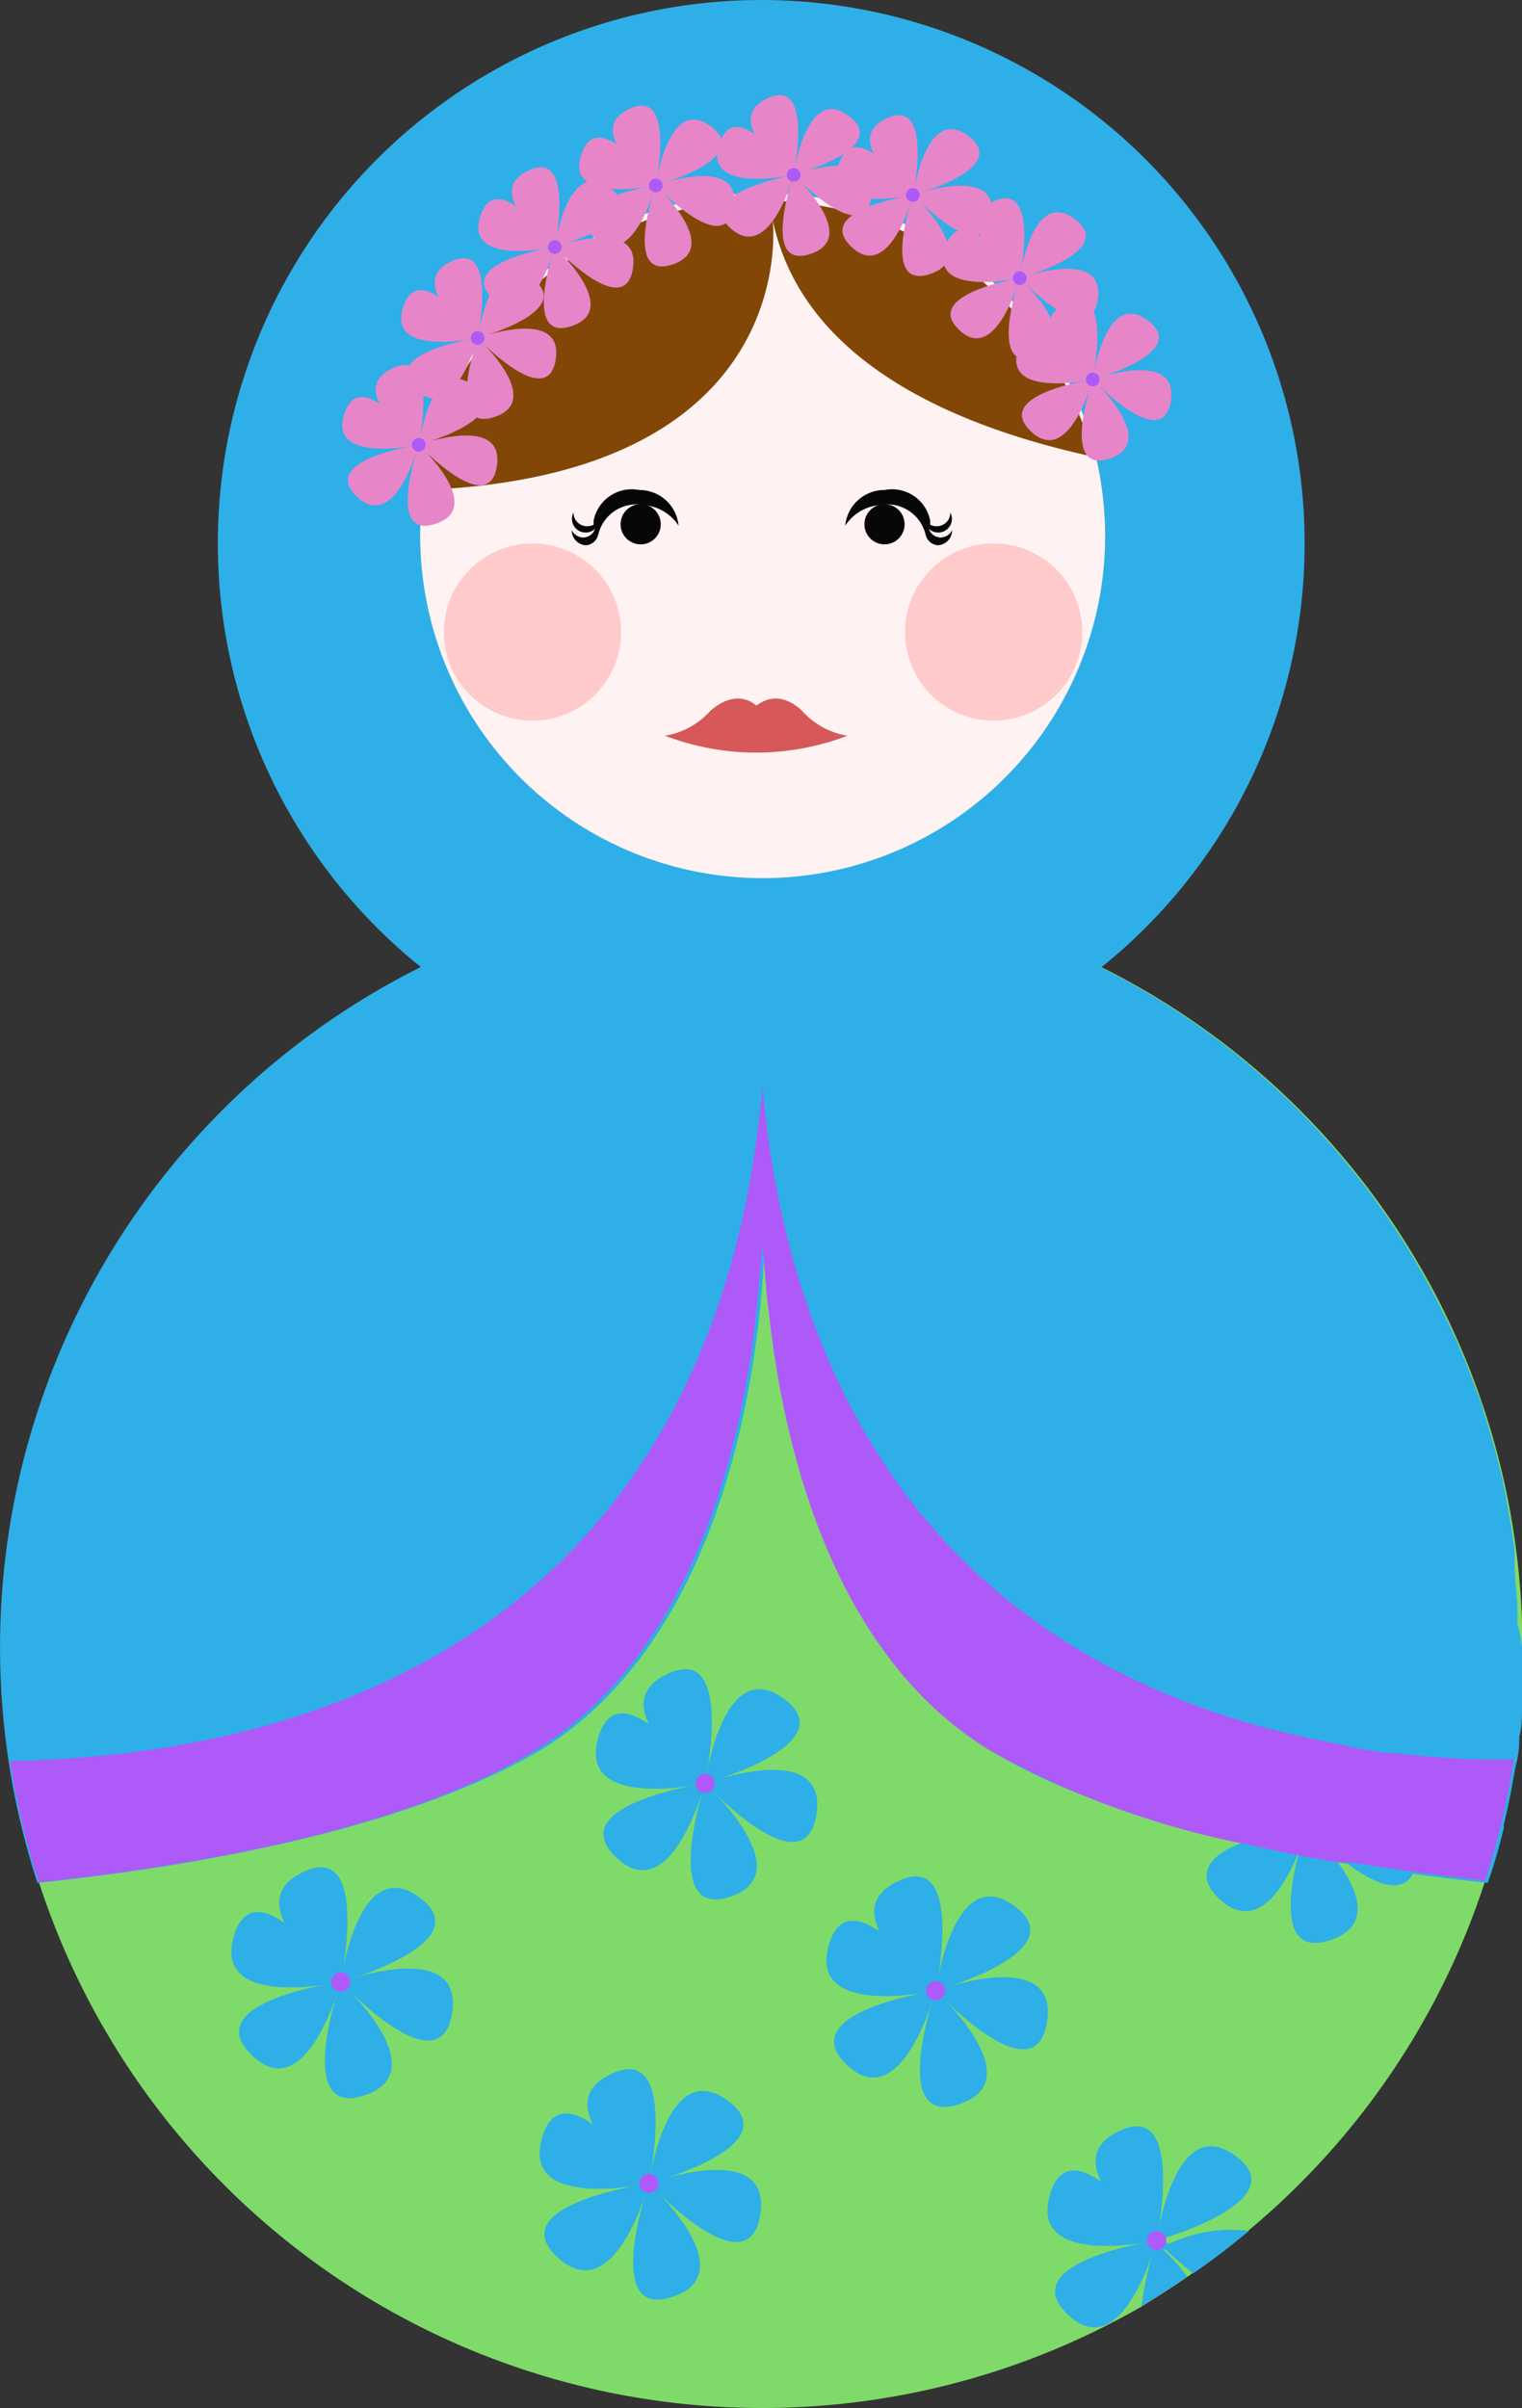 <svg xmlns="http://www.w3.org/2000/svg" viewBox="0 0 33.33 52.73"><rect x="0" y="0" width="33.33" height="52.73" fill="#333333" stroke="none"/><defs><style>.cls-1{fill:#7fdb69;}.cls-2{fill:#2fafe7;}.cls-3{fill:#fff2f2;}.cls-4{fill:#ffcaca;}.cls-5{fill:#ad5af9;}.cls-6{fill:#824707;}.cls-7{fill:#e785c9;}.cls-8{fill:#d65858;}.cls-9{fill:#070707;}</style></defs><title>matriochka5</title><g id="Calque_2" data-name="Calque 2"><g id="Calque_1-2" data-name="Calque 1"><path class="cls-1" d="M33.33,36.07a16.61,16.61,0,0,1-6,12.78c-.39.33-.8.64-1.22.93l-.1.07c-.33.23-.68.45-1,.65a16.65,16.65,0,1,1,8.33-14.43Z"/><circle class="cls-2" cx="16.67" cy="11.9" r="11.9"/><path class="cls-3" d="M24.2,11.9A7.5,7.5,0,1,1,24,10,7.84,7.84,0,0,1,24.2,11.9Z"/><path class="cls-2" d="M33.33,36.07c0,.23,0,.45,0,.67l0,.61s0,.08,0,.12,0,.37-.06.56a.13.13,0,0,1,0,.06q0,.31-.09.63c-.07.42-.15.83-.25,1.24a.19.19,0,0,1,0,.07,11.85,11.85,0,0,1-.35,1.2c-3.55-.38-8-1.17-10.82-2.86-4.48-2.67-5-9.4-5-11.51-.05,2.12-.54,8.84-5,11.51C8.81,40.06,4.37,40.86.82,41.23A16.65,16.65,0,0,1,31.29,28.14l.19.36.18.36q.32.64.57,1.32c.05.12.09.25.14.37s.08.21.11.32.09.28.13.43.08.25.11.38.14.51.19.77.06.26.08.39.09.46.12.7l.06.42c0,.14,0,.28,0,.42s.05.56.06.85c0,.11,0,.23,0,.34A2.74,2.74,0,0,1,33.33,36.07Z"/><circle class="cls-4" cx="21.76" cy="13.84" r="1.94"/><circle class="cls-4" cx="11.66" cy="13.84" r="1.94"/><path class="cls-2" d="M7.46,43.4S5.11,41.74,6.62,41,7.46,43.4,7.46,43.4Z"/><path class="cls-2" d="M7.46,43.4s.38-2.85,1.73-1.85S7.46,43.4,7.46,43.4Z"/><path class="cls-2" d="M7.46,43.4s2.7-1,2.44.68S7.46,43.4,7.46,43.4Z"/><path class="cls-2" d="M7.46,43.4s2.12,1.94.53,2.48S7.46,43.4,7.46,43.4Z"/><path class="cls-2" d="M7.46,43.4S6.72,46.18,5.51,45,7.46,43.4,7.46,43.4Z"/><path class="cls-2" d="M7.46,43.4s-2.81.63-2.34-1S7.46,43.4,7.46,43.4Z"/><circle class="cls-5" cx="7.46" cy="43.4" r="0.21"/><path class="cls-2" d="M15.44,39.05s-2.35-1.66-.84-2.39S15.44,39.05,15.44,39.05Z"/><path class="cls-2" d="M15.44,39.05s.38-2.85,1.73-1.85S15.44,39.05,15.44,39.05Z"/><path class="cls-2" d="M15.44,39.05s2.7-1,2.44.68S15.44,39.05,15.44,39.05Z"/><path class="cls-2" d="M15.44,39.05S17.56,41,16,41.53,15.44,39.05,15.44,39.05Z"/><path class="cls-2" d="M15.44,39.05s-.74,2.78-1.95,1.62S15.44,39.05,15.44,39.05Z"/><path class="cls-2" d="M15.44,39.05s-2.81.63-2.34-1S15.44,39.05,15.44,39.05Z"/><circle class="cls-5" cx="15.44" cy="39.05" r="0.21"/><path class="cls-2" d="M14.21,47.81s-2.35-1.66-.84-2.39S14.21,47.81,14.21,47.81Z"/><path class="cls-2" d="M14.21,47.81S14.59,45,15.94,46,14.21,47.81,14.21,47.81Z"/><path class="cls-2" d="M14.21,47.81s2.7-1,2.44.68S14.21,47.81,14.21,47.81Z"/><path class="cls-2" d="M14.21,47.81s2.12,1.94.53,2.48S14.21,47.81,14.21,47.81Z"/><path class="cls-2" d="M14.21,47.81s-.74,2.78-2,1.62S14.21,47.81,14.21,47.81Z"/><path class="cls-2" d="M14.21,47.81s-2.81.63-2.34-1S14.21,47.81,14.21,47.81Z"/><circle class="cls-5" cx="14.21" cy="47.81" r="0.21"/><path class="cls-2" d="M20.49,43.59s-2.35-1.66-.84-2.39S20.49,43.59,20.49,43.59Z"/><path class="cls-2" d="M20.49,43.59s.38-2.85,1.73-1.85S20.49,43.59,20.49,43.59Z"/><path class="cls-2" d="M20.49,43.59s2.7-1,2.44.68S20.49,43.59,20.49,43.59Z"/><path class="cls-2" d="M20.49,43.59s2.12,1.94.53,2.48S20.49,43.59,20.49,43.59Z"/><path class="cls-2" d="M20.49,43.59s-.74,2.78-1.95,1.62S20.49,43.59,20.49,43.59Z"/><path class="cls-2" d="M20.49,43.59s-2.81.63-2.34-1S20.49,43.59,20.49,43.59Z"/><circle class="cls-5" cx="20.49" cy="43.59" r="0.21"/><path class="cls-2" d="M28.67,39.63h0s0,.09,0,.13h0c0,.13,0,.21,0,.21h0l-.16-.12a4,4,0,0,1-1.05-1.14.72.72,0,0,1,.09-.94,1.23,1.23,0,0,1,.28-.18c.59-.29.85,0,.94.49A5.24,5.24,0,0,1,28.67,39.63Z"/><path class="cls-2" d="M28.61,40s.38-2.85,1.73-1.85S28.61,40,28.61,40Z"/><path class="cls-2" d="M28.61,40s2.7-1,2.44.68S28.61,40,28.61,40Z"/><path class="cls-2" d="M28.61,40s2.12,1.94.53,2.48S28.61,40,28.61,40Z"/><path class="cls-2" d="M28.61,40h0a.08.08,0,0,1,0,0,.86.86,0,0,1-.05.15l0,.09h0c0,.1-.08.22-.13.34-.3.74-.91,1.76-1.73,1-.6-.57-.13-1,.5-1.23A6.6,6.6,0,0,1,28.32,40h.08l.18,0Z"/><path class="cls-2" d="M28.61,40h0l-.18,0h0v0a.17.17,0,0,1,.05-.12,4,4,0,0,1-1.05-1.14,6.2,6.2,0,0,1,1.09,1.1l.12.16Z"/><path class="cls-5" d="M28.82,40a.2.2,0,0,1-.06.15h0a.2.2,0,0,1-.15.06h-.07A.21.21,0,0,1,28.4,40h0v0a.17.17,0,0,1,.05-.12l0,0a.19.19,0,0,1,.13,0h0a.19.19,0,0,1,.16.14h0S28.82,40,28.82,40Z"/><path class="cls-2" d="M25.33,49.06S23,47.4,24.49,46.67,25.33,49.06,25.33,49.06Z"/><path class="cls-2" d="M25.33,49.06s.38-2.85,1.73-1.85S25.33,49.06,25.33,49.06Z"/><path class="cls-2" d="M27.35,48.85c-.39.33-.8.64-1.22.93-.21-.16-.4-.33-.54-.46l-.06-.06-.05,0-.07-.07a.45.45,0,0,1-.07-.07l0,0h.05l.15,0,.09,0h0A3.16,3.16,0,0,1,27.35,48.85Z"/><path class="cls-2" d="M26,49.85c-.33.23-.68.45-1,.65a6.83,6.83,0,0,1,.22-1.08.64.64,0,0,1,0-.07l0-.1c0-.07,0-.12.05-.15a.08.08,0,0,0,0,0h0l0,0a.88.88,0,0,1,.1.1l0,0h0l.05,0,.06.06A5.35,5.35,0,0,1,26,49.85Z"/><path class="cls-2" d="M25.33,49.06s-.74,2.78-1.95,1.62S25.33,49.06,25.33,49.06Z"/><path class="cls-2" d="M25.33,49.06s-2.81.63-2.34-1S25.33,49.06,25.33,49.06Z"/><circle class="cls-5" cx="25.33" cy="49.06" r="0.21"/><path class="cls-6" d="M16.92,4.81s.71,5.61-7.68,5.92A7.52,7.52,0,0,1,23.94,10C21.08,9.38,17.58,8,16.92,4.81Z"/><path class="cls-7" d="M9.17,9.74S7.53,8.58,8.58,8.07,9.17,9.74,9.17,9.74Z"/><path class="cls-7" d="M9.17,9.74s.27-2,1.21-1.29S9.17,9.74,9.17,9.74Z"/><path class="cls-7" d="M9.17,9.74s1.89-.69,1.71.47S9.17,9.74,9.17,9.74Z"/><path class="cls-7" d="M9.17,9.74s1.48,1.36.37,1.73S9.17,9.74,9.17,9.74Z"/><path class="cls-7" d="M9.17,9.74s-.52,1.94-1.36,1.13S9.17,9.74,9.17,9.74Z"/><path class="cls-7" d="M9.17,9.74s-2,.44-1.63-.68S9.17,9.74,9.17,9.74Z"/><circle class="cls-5" cx="9.17" cy="9.74" r="0.15"/><path class="cls-7" d="M10.46,7.4S8.82,6.24,9.87,5.73,10.46,7.4,10.46,7.4Z"/><path class="cls-7" d="M10.46,7.4s.27-2,1.21-1.29S10.46,7.4,10.46,7.4Z"/><path class="cls-7" d="M10.46,7.4s1.89-.69,1.71.47S10.46,7.4,10.46,7.4Z"/><path class="cls-7" d="M10.46,7.4s1.48,1.36.37,1.73S10.46,7.4,10.46,7.4Z"/><path class="cls-7" d="M10.46,7.4S9.94,9.34,9.1,8.53,10.46,7.4,10.46,7.4Z"/><path class="cls-7" d="M10.46,7.4s-2,.44-1.63-.68S10.46,7.4,10.46,7.4Z"/><circle class="cls-5" cx="10.46" cy="7.4" r="0.15"/><path class="cls-7" d="M12.15,5.41s-1.64-1.16-.59-1.67S12.15,5.41,12.15,5.41Z"/><path class="cls-7" d="M12.15,5.41s.27-2,1.21-1.29S12.15,5.41,12.15,5.41Z"/><path class="cls-7" d="M12.15,5.41s1.89-.69,1.71.47S12.15,5.41,12.15,5.41Z"/><path class="cls-7" d="M12.15,5.41s1.48,1.36.37,1.73S12.15,5.41,12.15,5.41Z"/><path class="cls-7" d="M12.15,5.41s-.52,1.94-1.36,1.13S12.15,5.41,12.15,5.41Z"/><path class="cls-7" d="M12.15,5.41s-2,.44-1.63-.68S12.15,5.41,12.15,5.41Z"/><circle class="cls-5" cx="12.15" cy="5.41" r="0.15"/><path class="cls-7" d="M14.36,4.06s-1.64-1.16-.59-1.67S14.36,4.06,14.36,4.06Z"/><path class="cls-7" d="M14.36,4.06s.27-2,1.21-1.29S14.36,4.06,14.36,4.06Z"/><path class="cls-7" d="M14.36,4.06s1.89-.69,1.71.47S14.36,4.06,14.36,4.06Z"/><path class="cls-7" d="M14.36,4.06s1.48,1.36.37,1.73S14.36,4.06,14.36,4.06Z"/><path class="cls-7" d="M14.36,4.06S13.84,6,13,5.19,14.36,4.06,14.36,4.06Z"/><path class="cls-7" d="M14.36,4.06s-2,.44-1.63-.68S14.36,4.06,14.36,4.06Z"/><circle class="cls-5" cx="14.36" cy="4.06" r="0.15"/><path class="cls-7" d="M17.38,3.83s-1.64-1.16-.59-1.67S17.38,3.83,17.38,3.83Z"/><path class="cls-7" d="M17.38,3.83s.27-2,1.21-1.29S17.38,3.83,17.38,3.83Z"/><path class="cls-7" d="M17.38,3.83s1.89-.69,1.71.47S17.38,3.83,17.38,3.83Z"/><path class="cls-7" d="M17.38,3.83s1.48,1.36.37,1.73S17.38,3.83,17.38,3.83Z"/><path class="cls-7" d="M17.38,3.83S16.86,5.77,16,5,17.38,3.83,17.38,3.83Z"/><path class="cls-7" d="M17.38,3.83s-2,.44-1.63-.68S17.38,3.83,17.38,3.83Z"/><circle class="cls-5" cx="17.38" cy="3.83" r="0.15"/><path class="cls-7" d="M20,4.27S18.35,3.11,19.4,2.6,20,4.27,20,4.27Z"/><path class="cls-7" d="M20,4.27s.27-2,1.21-1.29S20,4.27,20,4.27Z"/><path class="cls-7" d="M20,4.27s1.89-.69,1.71.47S20,4.27,20,4.27Z"/><path class="cls-7" d="M20,4.27s1.48,1.36.37,1.73S20,4.27,20,4.27Z"/><path class="cls-7" d="M20,4.27s-.52,1.94-1.36,1.13S20,4.27,20,4.27Z"/><path class="cls-7" d="M20,4.27s-2,.44-1.63-.68S20,4.27,20,4.27Z"/><circle class="cls-5" cx="19.99" cy="4.27" r="0.15"/><path class="cls-7" d="M22.33,6.09s-1.64-1.16-.59-1.67S22.33,6.09,22.33,6.09Z"/><path class="cls-7" d="M22.33,6.09s.27-2,1.21-1.29S22.33,6.09,22.33,6.09Z"/><path class="cls-7" d="M22.33,6.09s1.89-.69,1.71.47S22.33,6.09,22.33,6.09Z"/><path class="cls-7" d="M22.33,6.09s1.48,1.36.37,1.73S22.33,6.09,22.33,6.09Z"/><path class="cls-7" d="M22.33,6.09S21.81,8,21,7.22,22.33,6.09,22.33,6.09Z"/><path class="cls-7" d="M22.33,6.09s-2,.44-1.63-.68S22.33,6.09,22.33,6.09Z"/><circle class="cls-5" cx="22.33" cy="6.09" r="0.15"/><path class="cls-7" d="M23.93,8.31s-1.64-1.16-.59-1.67S23.93,8.31,23.93,8.31Z"/><path class="cls-7" d="M23.93,8.31s.27-2,1.21-1.29S23.93,8.31,23.93,8.31Z"/><path class="cls-7" d="M23.93,8.31s1.89-.69,1.71.47S23.93,8.31,23.93,8.31Z"/><path class="cls-7" d="M23.93,8.31s1.48,1.36.37,1.73S23.93,8.31,23.93,8.31Z"/><path class="cls-7" d="M23.93,8.31s-.52,1.94-1.36,1.13S23.93,8.31,23.93,8.31Z"/><path class="cls-7" d="M23.93,8.31s-2,.44-1.63-.68S23.93,8.31,23.93,8.31Z"/><circle class="cls-5" cx="23.93" cy="8.31" r="0.15"/><path class="cls-5" d="M30.59,38.39c-.44,0-.88-.12-1.33-.21l-.56-.11c-.41-.09-.81-.19-1.22-.3-4.49-1.28-9-4.4-10.45-11.62a20.65,20.65,0,0,1-.33-2.36c0,.21,0,.43,0,.64,0-.21,0-.43,0-.64-.08.83-.19,1.62-.33,2.36C14.31,36.59,5.7,38.46.22,38.56a16.63,16.63,0,0,0,.63,2.66c3.55-.38,8-1.17,10.82-2.86,3.51-2.1,4.57-6.69,4.89-9.59,0-.16.09-.84.14-1.54.05.7.11,1.38.14,1.54.32,2.9,1.38,7.49,4.89,9.59a19.16,19.16,0,0,0,5.44,2l1.23.26h0l.9.16.26,0,1.34.2c.56.08,1.1.14,1.62.2a15.85,15.85,0,0,0,.63-2.66C32.37,38.55,31.5,38.5,30.59,38.39Z"/><path class="cls-8" d="M18.56,16.11a1.69,1.69,0,0,1-1-.55c-.49-.45-.85-.21-1-.11-.11-.1-.47-.34-1,.11a1.69,1.69,0,0,1-1,.55,5.66,5.66,0,0,0,1.93.37A5.66,5.66,0,0,0,18.56,16.11Z"/><circle class="cls-9" cx="14.03" cy="11.48" r="0.44"/><path class="cls-9" d="M14,10.73a.85.85,0,0,0-1,.67s0,.06,0,.09a.31.31,0,0,1-.28,0,.29.29,0,0,1-.16-.27h0a.3.3,0,0,0,.47.36h0a.28.28,0,0,1-.25.19.29.29,0,0,1-.26-.16h0a.33.33,0,0,0,.31.33.3.3,0,0,0,.27-.23h0a.86.86,0,0,1,1-.65,1,1,0,0,1,.76.45,0,0,0,0,1,0,0A.86.86,0,0,0,14,10.73Z"/><circle class="cls-9" cx="19.37" cy="11.48" r="0.44"/><path class="cls-9" d="M19.37,10.73a.85.85,0,0,1,1,.67s0,.06,0,.09a.31.31,0,0,0,.28,0,.29.29,0,0,0,.16-.27h0a.3.3,0,0,1-.47.36h0a.28.28,0,0,0,.25.19.29.29,0,0,0,.26-.16h0a.33.33,0,0,1-.31.33.3.3,0,0,1-.27-.23h0a.86.86,0,0,0-1-.65,1,1,0,0,0-.76.45,0,0,0,0,0,0,0A.86.86,0,0,1,19.37,10.73Z"/></g></g></svg>